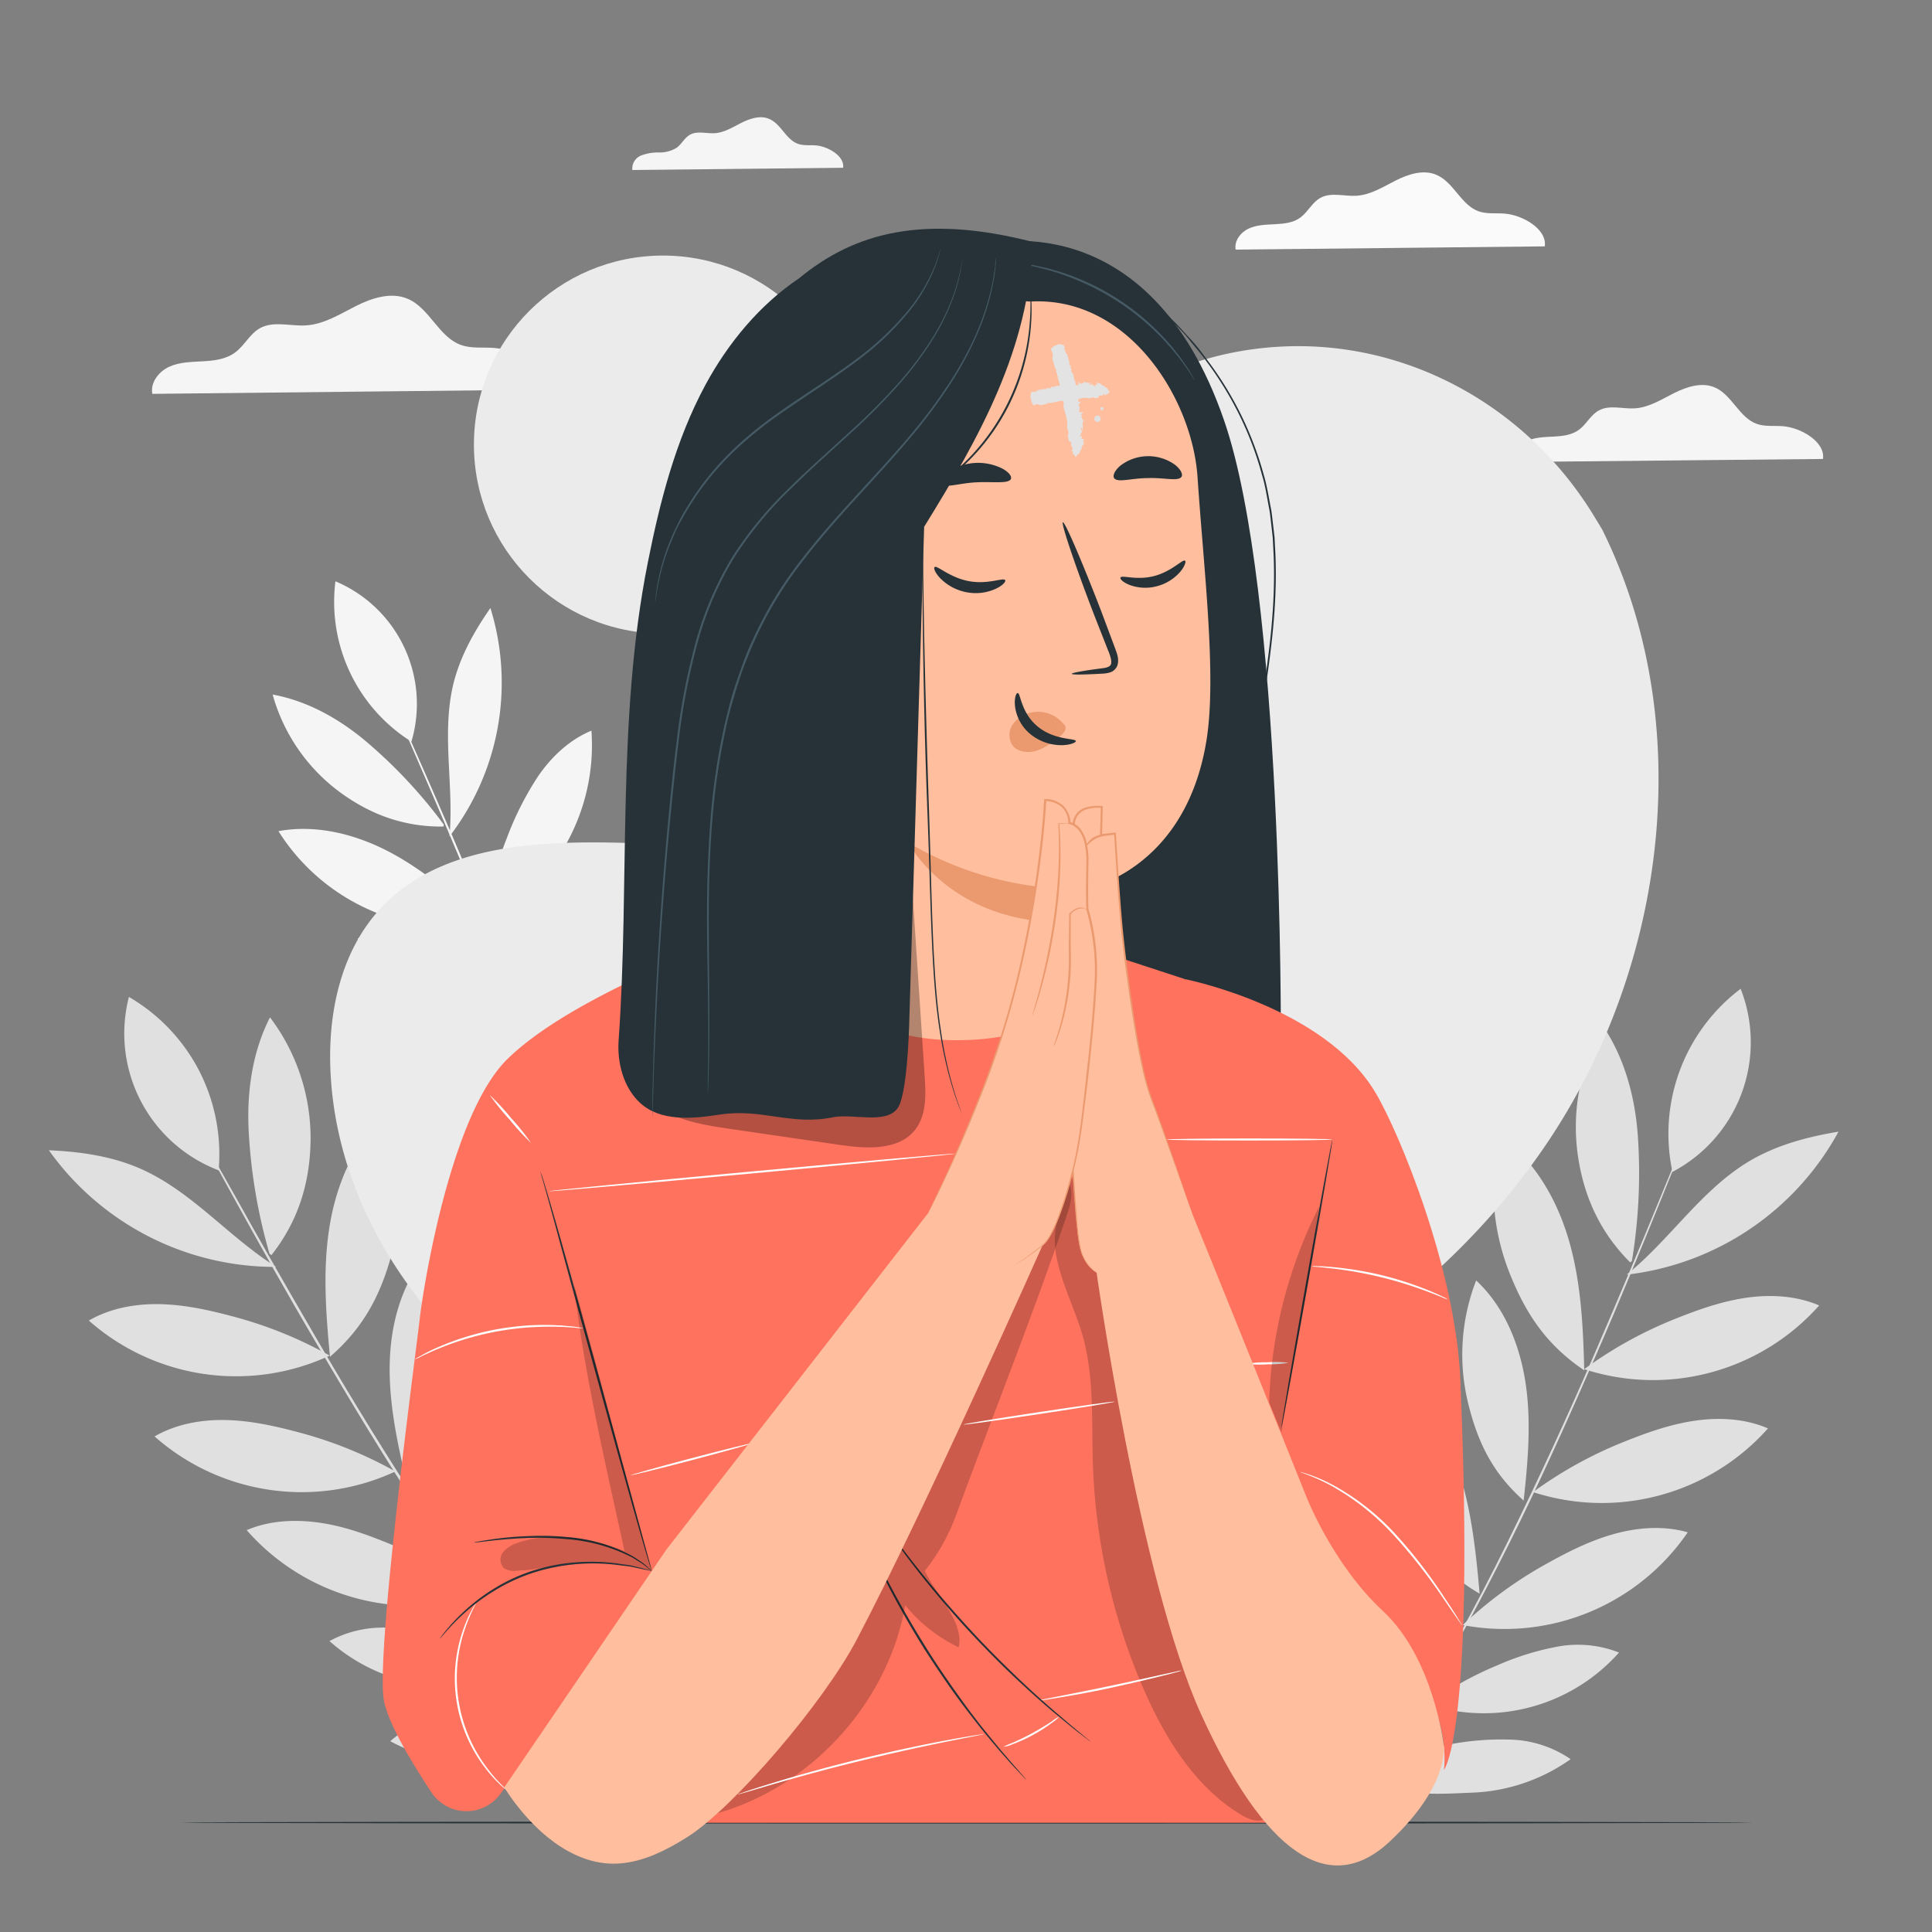 <svg xmlns="http://www.w3.org/2000/svg" viewBox="0 0 500 500"><rect x="0" y="0" width="500" height="500" fill="#808080" stroke="none"/><g id="background-complete"><path d="M374.07,222.64a127.27,127.27,0,0,0-1.77-28.44c-1.6-9.3-5.09-18.45-11.2-25.64a46.91,46.91,0,0,0-2.67,30c2.43,9.92,7.27,18.09,15.27,24.45" style="fill:#f5f5f5"></path><path d="M365.84,249.44c-1.4-10.05-3-20.19-6.89-29.58s-10.19-18.09-19.08-23a53.47,53.47,0,0,0,5.64,31.28c5,9.53,10.79,16.34,20.33,21.3" style="fill:#f5f5f5"></path><path d="M355.16,281.47c-.05-9.17-.3-18.43-2.63-27.3s-6.95-17.4-14.32-22.85a48.19,48.19,0,0,0,1.3,28.66c3.33,9.12,7.7,15.91,15.65,21.49" style="fill:#f5f5f5"></path><path d="M347.33,304.32c-2-10.1-4.32-20.28-8.82-29.56s-11.45-17.7-20.76-22.12A54.25,54.25,0,0,0,325.4,284c5.66,9.35,12,15.9,21.93,20.33" style="fill:#f5f5f5"></path><path d="M334.67,331.85c-1.1-9.39-2.4-18.86-5.81-27.68s-9.11-17.05-17.29-21.79a49.74,49.74,0,0,0,4.61,29.23c4.46,9,9.71,15.43,18.49,20.24" style="fill:#f5f5f5"></path><path d="M324.23,355.41c-1.1-9.39-2.41-18.86-5.81-27.68s-7.95-16.33-16.13-21.08c-1.48,9.91-1,19.54,3.45,28.52s9.7,15.43,18.49,20.24" style="fill:#f5f5f5"></path><path d="M365.85,249.16a97.42,97.42,0,0,1,18.65-13.48,79.59,79.59,0,0,1,16.59-7.31c5.84-1.64,12.14-2.08,17.94-.33a52.23,52.23,0,0,1-53.18,21.12" style="fill:#f5f5f5"></path><path d="M338.17,331.63a79.1,79.1,0,0,1,15.17-11,64.93,64.93,0,0,1,13.5-6,26.34,26.34,0,0,1,14.59-.27,42.48,42.48,0,0,1-43.26,17.19" style="fill:#f5f5f5"></path><path d="M326.53,350.67c5.19-3,11.94-8.59,17.71-10.22a64.72,64.72,0,0,1,14.48-2.8,26.31,26.31,0,0,1,14.29,3,42.87,42.87,0,0,1-21.94,10.42c-8.12,1.25-17.06,3-24.54-.39" style="fill:#f5f5f5"></path><path d="M357.13,279.24a97.42,97.42,0,0,1,18.65-13.48,79.1,79.1,0,0,1,16.59-7.32c5.84-1.63,12.13-2.07,17.93-.33a52.26,52.26,0,0,1-53.17,21.13" style="fill:#f5f5f5"></path><path d="M344.23,312.17A98.14,98.14,0,0,1,361,296.45a79.85,79.85,0,0,1,15.55-9.35c5.58-2.35,11.77-3.58,17.74-2.58a52.24,52.24,0,0,1-50.09,27.65" style="fill:#f5f5f5"></path><path d="M373.24,226a65.25,65.25,0,0,0,45.66-39c-7.43,2.1-14.77,5-20.79,9.85-10.08,8.07-15.82,20-24.87,29.18" style="fill:#f5f5f5"></path><path d="M381.18,200.73a34.41,34.41,0,0,0,11.06-44.56,42.71,42.71,0,0,0-10.95,44.93" style="fill:#f5f5f5"></path><path d="M325.34,355.64l2.36-4.47c.8-1.51,1.51-3.1,2.29-4.68l4.7-9.81c6.15-13.55,12.37-28.7,18.24-44.84s10.81-31.76,15.17-46,8-27.13,11-38,5.43-19.6,7.11-25.68l1.9-7c.21-.78.37-1.39.48-1.82s.15-.63.15-.63-.08.21-.2.62-.3,1-.53,1.8c-.47,1.62-1.14,4-2,7-1.73,6.07-4.21,14.83-7.28,25.64S372,231.47,367.62,245.7s-9.39,29.8-15.2,45.95-12.07,31.27-18.19,44.82l-4.68,9.81c-.77,1.58-1.47,3.17-2.27,4.68s-1.57,3-2.34,4.47" style="fill:#f5f5f5"></path><path d="M422.34,326.35a140.41,140.41,0,0,0,1.6-31.33c-.6-10.37-3.26-20.81-9.06-29.44a51.75,51.75,0,0,0-6.66,32.47c1.43,11.16,5.71,20.7,13.66,28.65" style="fill:#e0e0e0"></path><path d="M410,354.65c-.28-11.18-.8-22.47-3.85-33.22s-8.9-21.06-18-27.53a58.83,58.83,0,0,0,2.27,34.91c4.28,11.05,9.76,19.22,19.59,25.84" style="fill:#e0e0e0"></path><path d="M394.32,388.35c1.09-10,2-20.2.53-30.19s-5.44-19.9-12.82-26.78a53,53,0,0,0-2.14,31.51c2.5,10.39,6.43,18.36,14.43,25.46" style="fill:#e0e0e0"></path><path d="M382.92,412.37c-1-11.31-2.21-22.72-6-33.43s-10.32-20.79-20-26.79a59.74,59.74,0,0,0,4.47,35.25c5,10.93,11.09,18.87,21.46,25" style="fill:#e0e0e0"></path><path d="M365.64,440.91c0-10.41-.28-20.93-2.91-31s-7.85-19.78-16.2-26a54.72,54.72,0,0,0,1.41,32.55c3.76,10.37,8.69,18.09,17.7,24.45" style="fill:#e0e0e0"></path><path d="M351.29,465.38c0-10.41-.29-20.94-2.91-31s-6.67-18.85-15-25.07c-2.85,10.66-3.54,21.26.22,31.63s8.69,18.09,17.71,24.45" style="fill:#e0e0e0"></path><path d="M410,354.34a107.08,107.08,0,0,1,22.08-12.43c6.17-2.52,12.48-4.87,19.06-5.93s13.53-.76,19.66,1.87A57.51,57.51,0,0,1,410,354.34" style="fill:#e0e0e0"></path><path d="M369.49,441.09a87.21,87.21,0,0,1,18-10.1A70.78,70.78,0,0,1,403,426.16a29,29,0,0,1,16,1.52,46.8,46.8,0,0,1-49.47,13.41" style="fill:#e0e0e0"></path><path d="M354.4,460.47c6-2.63,14.13-7.9,20.63-9a71.72,71.72,0,0,1,16.2-1.25,29,29,0,0,1,15.25,5.05,47.07,47.07,0,0,1-25.3,8.66c-9,.37-19,1.16-26.78-3.48" style="fill:#e0e0e0"></path><path d="M396.75,386.15a107.3,107.3,0,0,1,22.08-12.42c6.18-2.53,12.48-4.88,19.07-5.94s13.52-.76,19.65,1.88a57.53,57.53,0,0,1-60.8,16.48" style="fill:#e0e0e0"></path><path d="M378.55,420.57a107.38,107.38,0,0,1,20.34-15.11c5.8-3.28,11.76-6.41,18.16-8.28s13.32-2.46,19.74-.62a57.5,57.5,0,0,1-58.24,24" style="fill:#e0e0e0"></path><path d="M421,329.88a71.88,71.88,0,0,0,54.8-37c-8.39,1.37-16.78,3.66-24,8.19-12,7.57-19.79,19.88-30.83,28.82" style="fill:#e0e0e0"></path><path d="M432.85,303.27a37.88,37.88,0,0,0,17.63-47.37,47,47,0,0,0-17.56,47.79" style="fill:#e0e0e0"></path><path d="M352.48,465.76l3.13-4.59c1.07-1.55,2-3.2,3.08-4.84l6.37-10.14c8.41-14.06,17.1-29.86,25.54-46.78S406.37,366,412.92,351s12.14-28.68,16.79-40.16l11-27.21c1.27-3.2,2.26-5.7,2.95-7.41.32-.84.57-1.48.75-1.94s.24-.66.24-.66-.11.21-.3.64l-.81,1.91c-.7,1.71-1.73,4.19-3,7.37l-11.16,27.14c-4.7,11.46-10.4,25.06-16.9,40.1s-14,31.42-22.35,48.36-17.1,32.7-25.47,46.76l-6.34,10.15c-1.05,1.63-2,3.28-3.07,4.84l-3.12,4.59" style="fill:#e0e0e0"></path><path d="M69.76,324.52a140.34,140.34,0,0,1-5.35-30.92c-.65-10.37.74-21.05,5.46-30.31a51.79,51.79,0,0,1,10.51,31.44C80.3,306,77.2,316,70.26,324.81" style="fill:#e0e0e0"></path><path d="M85.4,351.13c-1.06-11.13-1.9-22.4-.16-33.44s6.31-22,14.58-29.49a58.78,58.78,0,0,1,1.93,34.93c-2.92,11.48-7.39,20.25-16.35,28" style="fill:#e0e0e0"></path><path d="M105,382.7c-2.28-9.83-4.38-19.81-4.14-29.9s3-20.41,9.51-28.13a53.06,53.06,0,0,1,5.91,31c-1.25,10.62-4.19,19-11.28,27" style="fill:#e0e0e0"></path><path d="M119.21,405.19c-.38-11.35-.53-22.83,1.92-33.91s7.75-21.88,16.6-29a59.68,59.68,0,0,1-.21,35.52c-3.68,11.46-8.74,20.07-18.31,27.37" style="fill:#e0e0e0"></path><path d="M139.79,431.44c-1.22-10.33-2.23-20.81-.83-31.12s5.42-20.59,13-27.75a54.67,54.67,0,0,1,2.51,32.48c-2.48,10.74-6.46,19-14.64,26.39" style="fill:#e0e0e0"></path><path d="M157,454c-1.22-10.33-2.23-20.81-.83-31.12s4.35-19.52,11.9-26.69c4.1,10.23,6.06,20.67,3.57,31.42s-6.46,19-14.64,26.39" style="fill:#e0e0e0"></path><path d="M85.32,350.83a107.28,107.28,0,0,0-23.4-9.69c-6.44-1.77-13-3.34-19.64-3.6s-13.52.87-19.29,4.22a57.54,57.54,0,0,0,62.33,9.07" style="fill:#e0e0e0"></path><path d="M136,432.09a87.59,87.59,0,0,0-19.05-7.88,71.41,71.41,0,0,0-16-2.93,29.05,29.05,0,0,0-15.69,3.43A46.75,46.75,0,0,0,136,432.09" style="fill:#e0e0e0"></path><path d="M153.3,449.52c-6.32-1.89-15-6.15-21.56-6.44a71.57,71.57,0,0,0-16.23.7A29,29,0,0,0,101,450.62a47.14,47.14,0,0,0,26.16,5.57c9-.72,19-1.13,26.17-6.67" style="fill:#e0e0e0"></path><path d="M102.33,380.81a107.62,107.62,0,0,0-23.41-9.68c-6.43-1.77-13-3.34-19.63-3.6s-13.52.87-19.29,4.22a57.51,57.51,0,0,0,62.33,9.06" style="fill:#e0e0e0"></path><path d="M124.54,412.8a107.26,107.26,0,0,0-22-12.55c-6.15-2.57-12.44-5-19-6.05S70,393.36,63.84,396a57.49,57.49,0,0,0,60.7,16.85" style="fill:#e0e0e0"></path><path d="M71.49,327.87a71.86,71.86,0,0,1-58.84-30.18c8.49.36,17.09,1.63,24.78,5.26,12.84,6.07,22,17.36,34.06,24.92" style="fill:#e0e0e0"></path><path d="M56.56,302.87A37.9,37.9,0,0,1,33.36,258a47.25,47.25,0,0,1,18.26,19.26,47.33,47.33,0,0,1,4.92,26.07" style="fill:#e0e0e0"></path><path d="M155.84,454.54l-3.66-4.18c-1.25-1.41-2.4-2.94-3.64-4.43L141,436.62c-10-12.95-20.56-27.59-31-43.38s-19.67-31.26-28-45.38-15.49-27-21.49-37.86L46.42,284.31l-3.82-7-1-1.83c-.22-.41-.32-.63-.32-.63s.14.2.37.6l1,1.8c.9,1.61,2.22,3.95,3.91,6.95L61,309.8c6,10.81,13.34,23.63,21.59,37.78s17.65,29.51,28,45.33,20.89,30.41,30.9,43.37l7.51,9.31c1.23,1.5,2.38,3,3.63,4.43s2.44,2.82,3.64,4.19" style="fill:#e0e0e0"></path><path d="M114.85,213.39A127.51,127.51,0,0,0,95.46,192.5c-7.13-6.18-15.62-11.06-24.9-12.75a47,47,0,0,0,16.92,24.9c8.17,6.14,17.09,9.4,27.31,9.26" style="fill:#f5f5f5"></path><path d="M125.46,239.34c-7.45-6.89-15.14-13.71-24.07-18.53s-19.34-7.55-29.33-5.71a53.36,53.36,0,0,0,24.17,20.63c9.91,4.21,18.7,5.82,29.23,3.61" style="fill:#f5f5f5"></path><path d="M137.47,270.89c-5.84-7.06-11.9-14.07-19.32-19.46s-16.4-9.06-25.56-8.61a48.18,48.18,0,0,0,19.17,21.35c8.35,4.95,16,7.44,25.71,6.72" style="fill:#f5f5f5"></path><path d="M145.89,293.54c-8-6.53-16.19-13-25.54-17.29s-20.08-6.45-30.09-4a54.27,54.27,0,0,0,25.79,19.41c10.29,3.65,19.31,4.74,29.84,1.85" style="fill:#f5f5f5"></path><path d="M153.54,322.86c-6.8-6.57-13.81-13.07-22-17.75s-17.86-7.41-27.19-5.91a49.67,49.67,0,0,0,22.08,19.7c9.13,4.12,17.29,5.8,27.14,4" style="fill:#f5f5f5"></path><path d="M160.37,347.7c-6.79-6.57-13.81-13.07-22-17.74s-16.5-7.6-25.83-6.1c5.13,8.61,11.6,15.77,20.73,19.89s17.29,5.79,27.13,3.95" style="fill:#f5f5f5"></path><path d="M125.28,239.12a97.81,97.81,0,0,1,5.9-22.25,79.32,79.32,0,0,1,8.21-16.17c3.48-5,8.07-9.28,13.67-11.61a52.23,52.23,0,0,1-27.78,50" style="fill:#f5f5f5"></path><path d="M156.1,320.47a79.39,79.39,0,0,1,4.79-18.1,64.88,64.88,0,0,1,6.68-13.16,26.36,26.36,0,0,1,11.12-9.44,42.51,42.51,0,0,1-22.59,40.7" style="fill:#f5f5f5"></path><path d="M159.15,342.57c2.11-5.6,3.81-14.2,7.23-19.12a64.26,64.26,0,0,1,9.44-11.34,26.36,26.36,0,0,1,12.94-6.74,42.78,42.78,0,0,1-10.38,22c-5.48,6.11-11.29,13.12-19.23,15.23" style="fill:#f5f5f5"></path><path d="M137.58,267.92a97.73,97.73,0,0,1,5.9-22.24,79.4,79.4,0,0,1,8.21-16.18c3.48-4.95,8.07-9.28,13.67-11.61a52.23,52.23,0,0,1-27.78,50" style="fill:#f5f5f5"></path><path d="M148.47,301.57a97.54,97.54,0,0,1,3-22.81,79.48,79.48,0,0,1,6.11-17.07c2.83-5.36,6.84-10.23,12.1-13.24a52.25,52.25,0,0,1-21.25,53.12" style="fill:#f5f5f5"></path><path d="M116.32,216.48a65.31,65.31,0,0,0,10.6-59.12c-4.42,6.33-8.24,13.24-9.85,20.79-2.68,12.63.42,25.48-.75,38.33" style="fill:#f5f5f5"></path><path d="M106.48,191.93a34.44,34.44,0,0,0-19.67-41.49,42.72,42.72,0,0,0,20,41.71" style="fill:#f5f5f5"></path><path d="M161.38,347.17l-1-4.94c-.33-1.68-.79-3.36-1.19-5.08q-1.26-5.13-2.57-10.57c-3.83-14.38-8.61-30-14.29-46.25s-11.76-31.42-17.39-45.2-11-26.06-15.51-36.37L98.65,174.38c-1.27-2.86-2.27-5.08-3-6.61l-.79-1.72c-.17-.38-.28-.58-.28-.58s.07.21.23.6.42,1,.74,1.74l2.86,6.66,10.6,24.45c4.49,10.32,9.74,22.65,15.41,36.4s11.6,29,17.33,45.19,10.47,31.84,14.32,46.2q1.33,5.42,2.59,10.55c.4,1.72.87,3.39,1.2,5.07s.69,3.32,1,4.93" style="fill:#f5f5f5"></path><path d="M399.79,63.76c.62-4.45-5.66-8.1-10.37-8.48-2.25-.18-4.58.16-6.71-.58-4.62-1.61-6.46-7.57-11-9.47-3.37-1.42-7.24-.16-10.51,1.49s-6.48,3.71-10.13,3.94c-3.17.2-6.61-1-9.39.57-2.06,1.16-3.15,3.54-5.05,5s-4.3,1.66-6.61,1.79-4.71.15-6.81,1.11-3.85,3.19-3.42,5.47Z" style="fill:#fafafa"></path><path d="M471.79,118.78c.61-4.44-5.66-8.1-10.37-8.48-2.25-.18-4.59.16-6.72-.58-4.61-1.61-6.45-7.57-10.95-9.47-3.37-1.42-7.24-.15-10.51,1.49s-6.48,3.71-10.13,3.94c-3.17.2-6.61-1-9.39.58-2.07,1.15-3.15,3.53-5.05,4.94s-4.3,1.67-6.61,1.79-4.71.15-6.82,1.11-3.84,3.2-3.41,5.47Z" style="fill:#f5f5f5"></path><path d="M218.2,43.42c.42-3-3.86-5.53-7.08-5.79-1.53-.12-3.12.11-4.58-.4-3.14-1.09-4.4-5.16-7.47-6.45-2.3-1-4.94-.11-7.17,1s-4.43,2.53-6.91,2.69c-2.17.14-4.52-.66-6.41.39-1.41.79-2.15,2.41-3.45,3.37a8.25,8.25,0,0,1-4.51,1.23,12.5,12.5,0,0,0-4.64.76A3.65,3.65,0,0,0,163.65,44Z" style="fill:#f5f5f5"></path><path d="M141.14,100.84c.78-5.66-7.2-10.31-13.2-10.79-2.86-.23-5.83.2-8.54-.74-5.86-2-8.21-9.63-13.94-12-4.28-1.8-9.21-.19-13.36,1.9s-8.25,4.71-12.89,5c-4,.26-8.41-1.24-11.94.73-2.63,1.47-4,4.5-6.43,6.29s-5.47,2.12-8.41,2.28-6,.19-8.67,1.42-4.89,4.06-4.34,7Z" style="fill:#f5f5f5"></path></g><g id="background-simple"><path d="M414.65,137.05l-2.06-3.4c-17.41-28.69-48.89-46-82.08-43.89a87.93,87.93,0,0,0-12.7,1.74C287.64,98,261.38,120.78,250.5,150c-6.4,17.19-8.19,37-20.34,50.62-15.8,17.76-42.64,18.31-66.23,17.58s-50.45-.11-66.18,17.71c-9.85,11.17-13,27-12.19,42,2.1,39.58,29.68,75,64.76,92.56s76.37,19.17,114.75,11.43C318.85,371.05,370,341.28,400.73,295.3S439.25,186.68,414.65,137.05Z" style="fill:#ebebeb"></path><circle cx="171.57" cy="115.06" r="48.92" style="fill:#ebebeb"></circle></g><g id="Table"><path d="M453.63,471.68c0,.15-91.08.26-203.41.26s-203.44-.11-203.44-.26,91.07-.26,203.44-.26S453.63,471.54,453.63,471.68Z" style="fill:#263238"></path></g><g id="Character"><path d="M254.37,63.36s42.7-11.9,62.45,45.52c15.34,44.59,14.65,160,14.65,160s-61.49-1-63.42-.51S254.37,63.36,254.37,63.36Z" style="fill:#263238"></path><path d="M320.49,233.5a4.57,4.57,0,0,1,0-.48c0-.34,0-.81,0-1.41,0-1.23,0-3.06.12-5.4.26-4.69.77-11.46,2-19.77s2.94-18.15,4.57-29.11,3.1-23.11,2.32-35.88l-.12-2.38-.27-2.36c-.19-1.56-.33-3.12-.57-4.66-.61-3-1-6.08-1.9-9a85.62,85.62,0,0,0-6.16-16.18,88.3,88.3,0,0,0-8.25-13.35c-1.42-2-3-3.79-4.42-5.57s-3-3.36-4.49-4.8A97.69,97.69,0,0,0,288,70.59c-1.93-1.33-3.51-2.24-4.56-2.88l-1.2-.74a4.42,4.42,0,0,1-.4-.26,3.92,3.92,0,0,1,.43.22l1.22.69c1.07.61,2.67,1.49,4.62,2.8a95.28,95.28,0,0,1,15.43,12.5c1.53,1.44,2.95,3.13,4.52,4.8s3,3.56,4.47,5.58A87.41,87.41,0,0,1,327.09,123c.86,2.9,1.3,6,1.91,9,.24,1.55.38,3.12.58,4.69q.14,1.17.27,2.37l.12,2.39c.78,12.83-.74,25-2.36,36s-3.49,20.79-4.68,29.09-1.81,15-2.13,19.73c-.12,2.34-.15,4.16-.21,5.39,0,.6,0,1.07-.07,1.41S320.49,233.5,320.49,233.5Z" style="fill:#263238"></path><path d="M309.2,98.36a3.35,3.35,0,0,1-.35-.45l-.9-1.36c-.39-.6-.86-1.32-1.47-2.12s-1.24-1.75-2.07-2.71l-1.26-1.54c-.43-.53-.94-1-1.43-1.6-1-1.12-2.13-2.21-3.32-3.38a65.14,65.14,0,0,0-18-12c-1.54-.65-3-1.3-4.4-1.77-.7-.25-1.37-.52-2-.72l-1.9-.58c-1.2-.39-2.33-.62-3.3-.87s-1.82-.43-2.52-.55l-1.6-.33a2.28,2.28,0,0,1-.55-.15,3,3,0,0,1,.57,0l1.62.23a25.1,25.1,0,0,1,2.54.46c1,.23,2.12.43,3.34.81l1.92.55c.66.19,1.34.45,2.05.69,1.42.46,2.89,1.1,4.44,1.75a62.16,62.16,0,0,1,18.11,12.12c1.19,1.19,2.34,2.3,3.31,3.44.49.57,1,1.09,1.42,1.63l1.24,1.57c.81,1,1.43,2,2,2.78a25.52,25.52,0,0,1,1.41,2.17l.82,1.41A2,2,0,0,1,309.2,98.36Z" style="fill:#455a64"></path><path d="M213.39,97l42-19.61,11.31.65c25.29-1.39,41.84,25,43.22,45.42,1.58,23.59,5,51.43,2.33,68.05-5.46,34.11-31.43,38.57-31.43,38.57s4.36,26.88,5.24,38.18c1.57,20.33-17.68,20.19-38.05,20.87h0a35.78,35.78,0,0,1-36.92-33.72l-8.4-146.2A12,12,0,0,1,213.39,97Z" style="fill:#ffbe9d"></path><path d="M290,149.45c.37-.69,4.21.83,8.76-.39s7.28-4.38,7.92-3.95c.31.18,0,1.32-1.14,2.76a12,12,0,0,1-6.16,3.85,11.59,11.59,0,0,1-7.15-.38C290.5,150.63,289.76,149.76,290,149.45Z" style="fill:#263238"></path><path d="M277.37,174.39c0-.27,2.9-.79,7.64-1.41,1.2-.13,2.34-.37,2.54-1.19s-.23-2.17-.82-3.57q-1.71-4.35-3.59-9.14c-5-13-8.59-23.72-8.07-23.92s5,10.2,10,23.22l3.44,9.19c.46,1.37,1.25,2.92.64,4.72a3,3,0,0,1-2,1.77,8.68,8.68,0,0,1-2,.29C280.35,174.62,277.39,174.65,277.37,174.39Z" style="fill:#263238"></path><path d="M280.82,230.09a86.74,86.74,0,0,1-45.74-12s12.26,23.61,46.39,20.29Z" style="fill:#eb996e"></path><path d="M275.27,187.41a8.46,8.46,0,0,0-7.61-3.13,7.73,7.73,0,0,0-5.34,2.89,4.9,4.9,0,0,0-.36,5.61c1.28,1.79,3.94,2.19,6.18,1.54a17.67,17.67,0,0,0,6-3.61,5.4,5.4,0,0,0,1.34-1.4,1.57,1.57,0,0,0,0-1.75" style="fill:#eb996e"></path><path d="M263.38,179.36c.76-.05.79,5.06,5.18,8.67s9.83,3,9.87,3.75c.07.32-1.21,1-3.51,1.07a12.77,12.77,0,0,1-8.24-2.84,11.1,11.1,0,0,1-4-7.28C262.46,180.6,263,179.33,263.38,179.36Z" style="fill:#263238"></path><path d="M305.79,123.37c-.84,1.31-4.46.19-8.72.36-4.28,0-7.84,1.28-8.74,0-.4-.63.1-1.92,1.61-3.21a11.85,11.85,0,0,1,14.07-.29C305.59,121.45,306.16,122.73,305.79,123.37Z" style="fill:#263238"></path><path d="M260.13,150.13c-.46-.72-4.46,1.21-9.44.26s-8.15-4.15-8.81-3.64c-.32.22.06,1.42,1.43,2.88a13,13,0,0,0,6.92,3.66,12.45,12.45,0,0,0,7.65-1C259.64,151.44,260.36,150.45,260.13,150.13Z" style="fill:#263238"></path><path d="M243.58,125.29c1,1.09,4.61-.23,9-.46s8.19.42,9-.79c.36-.59-.28-1.69-2-2.68a14,14,0,0,0-14.53,1C243.61,123.59,243.14,124.76,243.58,125.29Z" style="fill:#263238"></path><path d="M277.69,97s0,0,0,0Z" style="fill:#e3e3e3"></path><path d="M280.06,106.51h0Z" style="fill:#e3e3e3"></path><path d="M280,108.12v0S280.08,108.13,280,108.12Z" style="fill:#e3e3e3"></path><path d="M278.88,103s0,0,0,0Z" style="fill:#e3e3e3"></path><path d="M276.78,94.21h0l0,0Z" style="fill:#e3e3e3"></path><path d="M276.88,94.22s-.08,0-.09,0-.06.09,0,.12S276.82,94.25,276.88,94.22Z" style="fill:#e3e3e3"></path><path d="M275.33,89.16h0Z" style="fill:#e3e3e3"></path><path d="M275.05,104l0,0S275,104,275.05,104Z" style="fill:#e3e3e3"></path><path d="M275.46,90l.12,0Z" style="fill:#e3e3e3"></path><path d="M280.19,106.52h0Z" style="fill:#e3e3e3"></path><path d="M280.21,109.58l-.09,0h0Z" style="fill:#e3e3e3"></path><path d="M279.43,117.14h0Z" style="fill:#e3e3e3"></path><path d="M280,111.64h0s0-.13,0-.24l-.16,0Z" style="fill:#e3e3e3"></path><path d="M276.79,114.39l.28-.25c.25.64,0,1,.33,1.53l-.07,0c-.06.1.65,0-.06,1.09h0s.08,0,0,.1l.17-.19c.09.08.25.14.29.27a.3.3,0,0,1-.14.06l.1.3-.18.13c.12.08.54,0,.34.26.28-.14.2.1.34,0l-.13.09c.06.15.19.42.35.47a6.22,6.22,0,0,1,.81-.9c0,.23.05,0,.14,0h-.08c.06-.14.24-.17.28-.24h0a.08.08,0,0,1-.08,0s-.07,0-.06,0h0c0-.05,0-.15,0-.19l.16,0c-.31-.05.35-.71.34-.84.17-.16-.1-.28,0-.46s.21-.16.32-.31-.17.06-.2,0l.19-.23c0,.11.12,0,.18,0s.24-.48-.08-.48c.11-.25.23-.27.23-.37s-.09.12-.15.13c.12-.12,0,0-.07,0-.15-.11.45-.8.1-.78h.07c-.26,0-.5.11-.65,0l.1-.08-.13-.08a.19.19,0,0,1,.18-.06c-.15-.14,0-.38,0-.58l-.66.32c.14-.18.41-.53.18-.52l.22-.14c.38-.39-.23-.19-.12-.34l.22-.2,0,.16a2.07,2.07,0,0,1,.31-.42h0l0,0v0a.23.23,0,0,1-.25-.18c0-.17-.2-.26,0-.56l-.27,0,.12-.22.2,0c0,.19.16.54.22.78l.09,0c0-.14-.14-.29-.14-.39s.22-.21.38-.14l-.22-.06a1.44,1.44,0,0,1,0-1l-.09.06c-.08-.08-.16-.17,0-.23a1.18,1.18,0,0,1,.27-.88h-.25c0-.07.35-.23,0-.2l-.13-.12c0-.09-.15-.11,0-.24h0l0,0h0c.07-.21-.22,0-.12-.21s-.32,0-.29-.14l.33-.17c.16-.24-.2-.21-.25-.5a.7.7,0,0,1,.66-.24c-.34-.06-.22,0-.4-.15a.45.45,0,0,1,.28,0c.12-.17-.14-.07-.15-.18a4.23,4.23,0,0,1-.67,0l-.07.06c-.15-.1-.24-.21-.14-.37l.12,0-.09-.14.16,0-.09-.2,0,0s-.12-.19-.05-.3l.09,0c.22-.31-.18-.45-.27-.75h.19c.16-.13-.28,0-.22-.11l.22,0c-.31,0,0-.15.13-.25l-.28.09,0-.15c.06-.17.34-.17.5-.17l-.25-.06.25-.08c-.31,0,0-.08-.15-.19.09,0,.15,0,.18-.06l-.4-.15.19.1-.38.06c-.3-.08,0-.2-.12-.28l.13,0c-.12-.14,0-.18.09-.29s-.15.1-.21,0,.12-.06.15-.11c-.25,0-.4,0-.3-.18h.09c-.05,0-.11,0-.06-.08l.28,0-.28,0c.06-.08-.16-.13,0-.16l.06,0,0-.48.22-.05c-.31,0,.06-.27-.31-.18.19-.13-.21-.31.22-.34,0-.31-.47-.39-.34-.8.33-.2.14-.54.13-.78-.25-.43-.45-.7-.66-1.14.44-.39-.33-.66-.11-1l-.22,0c.27-.27-.18-.49.06-.84l-.15-.09s0,0-.16.07c.07-.1-.08-.24.18-.28h0c.25,0-.18-.21,0-.35l-.26.11,0-.17.06,0c-.75-.52,0-1-.65-1.51.31,0-.19-.09.13-.17.37-.25-.15-.27-.29-.38h-.06v-.23c.43,0-.38-.09,0,0,.16-.66-.33-1.35-.35-2.06l-.09,0c0-.17-.2-.35-.07-.52s-.33-.22-.36-.27c-.22-.1.11-.32.11-.25-.09-.14-.5-.19-.39-.44.33-.16-.48-.5-.09-.6h0c.21-.34-.32-.48-.14-.83h.05l-1.32-.3-1.25.5-.92.77.57,1.32-.14,1.2.77,2.64.33.13c-.39.64.36,1.18.12,1.83l.26,0c.05.16-.11.18-.15.23a16.69,16.69,0,0,1,1,4.36c-.14.16,0,.54-.12.68a2,2,0,0,1,.55,1.28h0l.09.2a.09.09,0,0,1-.07,0c.27.19.12.6.09.91h0c.28,1.67,1.05,3.13,1,4.85-.28.84.46,1.64.26,2.58C276.15,112.5,276.64,114.26,276.79,114.39Z" style="fill:#e3e3e3"></path><path d="M277.56,117h0C277.45,117,277.49,117,277.56,117Z" style="fill:#e3e3e3"></path><polygon points="279.89 112.77 279.89 112.78 280.03 112.72 279.89 112.77" style="fill:#e3e3e3"></polygon><path d="M280.38,115.15c0-.11,0-.11-.05-.09A.09.09,0,0,0,280.38,115.15Z" style="fill:#e3e3e3"></path><path d="M277.9,117.82c0,.06.06,0,.13,0l0-.09S277.92,117.78,277.9,117.82Z" style="fill:#e3e3e3"></path><path d="M279.33,117.36h.09A.06.06,0,0,0,279.33,117.36Z" style="fill:#e3e3e3"></path><path d="M272.28,100.09s0,0,0,0Z" style="fill:#e3e3e3"></path><path d="M279,98.83h0v0Z" style="fill:#e3e3e3"></path><path d="M280.07,99h0S280.07,99,280.07,99Z" style="fill:#e3e3e3"></path><path d="M276.52,99.64s0,0,0,0S276.51,99.64,276.52,99.64Z" style="fill:#e3e3e3"></path><path d="M270.33,100.62h0l0,0Z" style="fill:#e3e3e3"></path><path d="M270.34,100.53a.07.07,0,0,1,0,.09c0,.07.06.07.08,0S270.36,100.59,270.34,100.53Z" style="fill:#e3e3e3"></path><path d="M266.77,101.32v0S266.77,101.3,266.77,101.32Z" style="fill:#e3e3e3"></path><path d="M277.14,103.53l0,0A0,0,0,0,0,277.14,103.53Z" style="fill:#e3e3e3"></path><path d="M267.35,101.32v-.13A.45.45,0,0,0,267.35,101.32Z" style="fill:#e3e3e3"></path><path d="M279,98.7v0Z" style="fill:#e3e3e3"></path><path d="M281.08,99a.3.3,0,0,0,0,.1h0Z" style="fill:#e3e3e3"></path><path d="M286.37,100.31a.09.09,0,0,0,0,0v.09S286.37,100.33,286.37,100.31Z" style="fill:#e3e3e3"></path><path d="M282.52,99.33v0s-.09,0-.17,0v.15Z" style="fill:#e3e3e3"></path><path d="M284.49,102.74l-.19-.29c.45-.2.71.08,1.08-.22v.07c.07.06,0-.64.76.13v0s0-.07.07,0l-.14-.17c.06-.09.1-.25.18-.28a.33.33,0,0,1,.05.15l.21-.08.09.19c.06-.12,0-.54.18-.33-.11-.28.06-.19,0-.33l.07.13c.1,0,.29-.15.32-.31a6.29,6.29,0,0,1-.65-.87c.16.06,0,0,0-.14v.08c-.1-.06-.12-.25-.18-.29a.07.07,0,0,1,0,.05v0a.11.11,0,0,1,0,.08s0,.07,0,.06v0s-.11,0-.14,0l0-.15c0,.3-.5-.4-.59-.39-.12-.19-.2.07-.32,0s-.12-.22-.23-.34.05.18,0,.19l-.16-.19c.08,0,0-.12,0-.18s-.34-.27-.33,0c-.18-.12-.2-.25-.26-.26s.08.1.09.17c-.08-.13,0,0,0,.06s-.57-.5-.54-.16v-.06a2.54,2.54,0,0,1,0,.65l-.06-.11-.05.12a.25.25,0,0,1,0-.18c-.09.13-.26,0-.4,0l.23.67c-.13-.15-.38-.44-.37-.22l-.1-.22c-.28-.42-.13.21-.23.09l-.15-.24h.11a1.62,1.62,0,0,1-.29-.34h0a.06.06,0,0,1,0,0h0c0,.13,0,.22-.12.22s-.18.18-.4-.06v.26l-.15-.14,0-.2c.13,0,.37-.12.54-.15v-.1c-.1,0-.2.12-.27.11a.49.49,0,0,1-.11-.38l0,.2a.75.75,0,0,1-.72-.11l.05.1c-.06.07-.12.14-.16,0a.79.79,0,0,1-.62-.35V99c-.05,0-.16-.36-.14,0l-.08.12c-.06,0-.08.13-.17,0h0v0c-.15-.09,0,.22-.14.1s0,.32-.1.27l-.13-.34c-.16-.18-.14.17-.34.2a.93.93,0,0,1-.17-.67c0,.33,0,.21-.11.38a.67.67,0,0,1,0-.28c-.12-.14-.05.13-.13.13a3.83,3.83,0,0,1,0,.67l0,.07c-.06.14-.14.21-.25.1l0-.12-.09.08,0-.16-.14.07,0,0s-.14.09-.21,0v-.09c-.22-.25-.32.13-.53.18v-.18c-.1-.17,0,.28-.09.2l0-.22c0,.3-.11,0-.17-.15l.06.28-.11,0c-.12-.09-.11-.36-.11-.52l-.05.24-.05-.25c0,.3-.06,0-.13.13,0-.1,0-.15,0-.19l-.11.38.07-.17,0,.37c-.06.3-.14,0-.19.09l0-.11c-.1.1-.13-.06-.2-.13s.07.17,0,.22,0-.13-.07-.17c0,.25,0,.4-.13.29a.34.34,0,0,1,0-.09s0,.1-.05,0l0-.28,0,.27c0-.07-.09.14-.1,0V99.6l-.33,0,0-.22c0,.31-.19-.1-.13.28-.09-.2-.22.18-.24-.25-.21,0-.27.42-.55.24-.14-.35-.38-.2-.55-.21-.3.19-.49.35-.8.51-.26-.48-.47.24-.72,0l0,.21c-.18-.3-.35.12-.58-.16a.52.52,0,0,1-.07.13.39.39,0,0,1,.05.17c-.07-.08-.17,0-.2-.21v0c0-.26-.15.14-.24-.07l.07.27-.12,0,0-.06c-.39.67-.71-.17-1.08.44,0-.3-.06.17-.11-.16s-.19.12-.27.24,0,0,0,.06l-.16,0c0-.42-.07.36,0,0-.45-.26-.94.13-1.44,0l0,.1c-.13,0-.26.15-.38,0s-.16.3-.19.32c-.08.19-.22-.16-.17-.15s-.16.46-.33.32c-.09-.35-.36.4-.41,0v0c-.23-.25-.35.25-.58,0v-.05l-.26,1.25.29,1.31.5,1,1-.36.84.32,1.88-.4.1-.31c.45.47.85-.19,1.3.13l0-.26c.12,0,.13.13.16.17a8.56,8.56,0,0,1,3.1-.48c.11.16.38,0,.47.19a1,1,0,0,1,.91-.4v0l.14-.07s0,.05,0,.07c.13-.25.42-.06.63,0v0c1.18-.11,2.21-.73,3.42-.53.6.35,1.15-.31,1.82-.05C283.16,103.24,284.39,102.88,284.49,102.74Z" style="fill:#e3e3e3"></path><path d="M286.3,102.16h0C286.31,102.27,286.31,102.22,286.3,102.16Z" style="fill:#e3e3e3"></path><polygon points="283.31 99.54 283.32 99.55 283.27 99.4 283.31 99.54" style="fill:#e3e3e3"></polygon><path d="M285,99.24c-.07,0-.07,0-.06,0A.05.05,0,0,0,285,99.24Z" style="fill:#e3e3e3"></path><path d="M286.88,101.87s0-.06,0-.13l-.07,0S286.86,101.85,286.88,101.87Z" style="fill:#e3e3e3"></path><path d="M286.53,100.42v-.08S286.52,100.39,286.53,100.42Z" style="fill:#e3e3e3"></path><path d="M284,107.55a.83.83,0,1,1-.27.06" style="fill:#e0e0e0"></path><path d="M285.23,105.34a.41.41,0,1,1-.14,0" style="fill:#e0e0e0"></path><path d="M201.62,238.45S150.73,255,131.28,274.12c-14.84,14.58-21.86,60-22.67,67.31S97,429,99.4,440.34c1.28,6,7.08,15.7,12.27,23.54a10.85,10.85,0,0,0,17.77.45l21.81-29.48,21-28.32,5-110.63Z" style="fill:#FF725E"></path><path d="M306.63,253.39s36.18,7.12,49.39,29.46c6.4,10.81,20.72,46,21.91,74.12,3.89,91.6-4.24,101.1-4.24,101.1s3.09-20.57-18-36-24.34-25.95-24.34-25.95l7.71-71.78Z" style="fill:#FF725E"></path><path d="M201.62,238.45c.4,1.22,9.3,30.35,45,30.75s39.8-22.43,39.8-22.43l20.22,6.62L343.53,309l-2.62,162.73H146.25l-5.49-134.75,4.57-73.41Z" style="fill:#FF725E"></path><path d="M265.57,460.56A6.68,6.68,0,0,1,265,460l-1.64-1.73c-.72-.75-1.58-1.68-2.55-2.79s-2.1-2.34-3.28-3.77c-2.41-2.81-5.16-6.26-8.12-10.17s-6-8.33-9.09-13.08-5.77-9.42-8.13-13.71-4.31-8.25-5.87-11.61c-.81-1.67-1.47-3.21-2.07-4.55s-1.09-2.51-1.48-3.47l-.89-2.21a4.44,4.44,0,0,1-.28-.79,4.74,4.74,0,0,1,.37.75c.25.53.57,1.26,1,2.17s.92,2.1,1.55,3.43,1.31,2.86,2.14,4.51c1.6,3.33,3.62,7.25,6,11.54s5.1,8.9,8.14,13.66,6.14,9.14,9,13.08,5.65,7.37,8,10.22c1.16,1.44,2.27,2.69,3.22,3.81s1.79,2.07,2.48,2.84l1.56,1.8A3.73,3.73,0,0,1,265.57,460.56Z" style="fill:#263238"></path><path d="M282.25,450.73a8.06,8.06,0,0,1-.69-.49l-1.93-1.47c-1.67-1.28-4-3.2-6.92-5.63s-6.23-5.41-9.86-8.81-7.49-7.3-11.42-11.5-7.49-8.36-10.66-12.21-5.88-7.42-8.09-10.46-4-5.55-5.12-7.31c-.56-.84-1-1.52-1.33-2a6.59,6.59,0,0,1-.44-.73,4.41,4.41,0,0,1,.53.67l1.41,2c1.2,1.72,3,4.19,5.24,7.2s5,6.54,8.17,10.38,6.77,7.95,10.67,12.16,7.78,8.06,11.37,11.5,6.92,6.43,9.77,8.88,5.18,4.42,6.81,5.75l1.87,1.55A3.78,3.78,0,0,1,282.25,450.73Z" style="fill:#263238"></path><g style="opacity:0.2"><path d="M184.49,469.59c25-6.61,45.3-28.65,49.79-54.15a40,40,0,0,0,13.81,10.88c1.6-6.48-6-13.69-8.73-19.79a52.32,52.32,0,0,0,8.08-14.43c9.44-25.67,19.92-51.79,28.69-77.7.91-2.69,1.78-5.74.49-8.27s-5.77-3.16-6.67-.47Z"></path></g><g style="opacity:0.2"><path d="M329.31,462.38c-12-54.95-32.43-107.63-52.79-160.06l-2.37,12c-3.83,9.94,2.77,20.47,5.83,30.67,3.29,10.92,2.48,22.59,2.86,34A159.68,159.68,0,0,0,296,437.21c5.55,12.69,13.2,25.11,25,32.35,1.95,1.2,4.42,2.25,6.45,1.18C330.21,469.29,330,465.38,329.31,462.38Z"></path></g><path d="M168.71,406.53s-.05-.08-.11-.25l-.28-.77c-.24-.68-.53-1.69-.93-3-.78-2.6-1.87-6.38-3.2-11.06-2.65-9.35-6.24-22.29-10.18-36.58s-7.46-27.22-10-36.63-4.21-15.16-4.21-15.16a1,1,0,0,1,.11.26l.29.76c.25.68.54,1.69.94,3,.79,2.6,1.89,6.38,3.22,11,2.66,9.35,6.26,22.29,10.2,36.59Z" style="fill:#263238"></path><path d="M168.71,406.53s-.16-.08-.42-.27l-1.11-.84a14,14,0,0,0-1.8-1.27l-1.17-.72-.64-.4-.71-.34a44.16,44.16,0,0,0-16.23-4.37,75,75,0,0,0-9.31-.31c-2.87.06-5.45.27-7.61.46s-3.91.42-5.12.56l-1.39.17a1.66,1.66,0,0,1-.49,0,1.78,1.78,0,0,1,.47-.13l1.38-.26c1.2-.2,2.94-.47,5.11-.73s4.75-.48,7.63-.56a68.62,68.62,0,0,1,9.38.26A42.49,42.49,0,0,1,163,402.36l.71.37.64.41,1.16.77a13.26,13.26,0,0,1,1.77,1.35l1.05.92A2.19,2.19,0,0,1,168.71,406.53Z" style="fill:#263238"></path><path d="M344.83,294.89c.14,0-2.7,16.75-6.35,37.35s-6.72,37.29-6.86,37.26,2.7-16.74,6.35-37.35S344.69,294.87,344.83,294.89Z" style="fill:#263238"></path><g style="opacity:0.3"><path d="M239.31,278.59,235.89,227l-65.2,59.76c5.37,3.47,11.92,4.47,18.25,5.4l28.54,4.16c6.9,1,15.23,1.47,19.46-4.07C239.8,288.46,239.62,283.29,239.31,278.59Z"></path></g><g style="opacity:0.2"><path d="M148.61,332.5c2.19,21.54,8.43,47.75,13,68.91-8.94-3.68-20.23-4.86-27.61-2.13a7.85,7.85,0,0,0-3.78,2.4,3.15,3.15,0,0,0,.15,4.12,4.67,4.67,0,0,0,3.26.7c11.79-.38,14.61-5.3,35.06,0-6.81-24.28-13.29-49.74-20.1-74"></path></g><path d="M150.89,343.74a10.62,10.62,0,0,1-1.77-.1c-.57-.05-1.26-.11-2.07-.15s-1.72-.11-2.74-.12c-2-.07-4.46,0-7.14.13a81.79,81.79,0,0,0-8.67,1.09,79.72,79.72,0,0,0-8.48,2.09c-2.57.81-4.84,1.64-6.71,2.44-1,.37-1.78.77-2.52,1.1s-1.37.62-1.88.88a9.27,9.27,0,0,1-1.62.72,12.68,12.68,0,0,1,1.53-.9c.5-.29,1.11-.62,1.84-1s1.56-.78,2.5-1.17a67.82,67.82,0,0,1,6.71-2.55,73.28,73.28,0,0,1,8.54-2.16,77.34,77.34,0,0,1,8.73-1.05c2.7-.13,5.14-.13,7.18,0,1,0,1.94.14,2.75.2s1.51.15,2.07.24A12.5,12.5,0,0,1,150.89,343.74Z" style="fill:#fff"></path><path d="M131.33,463.44s-.16-.09-.44-.32-.69-.56-1.18-1a35.52,35.52,0,0,1-3.89-4.25,38,38,0,0,1-5.95-36.1,35,35,0,0,1,2.32-5.27c.31-.61.61-1.05.79-1.36a2.14,2.14,0,0,1,.31-.45s-.32.68-.92,1.9a41.54,41.54,0,0,0-2.15,5.3,38.79,38.79,0,0,0,5.9,35.75,41,41,0,0,0,3.73,4.33C130.81,462.9,131.36,463.41,131.33,463.44Z" style="fill:#fff"></path><path d="M247.44,298.55c0,.14-23.6,2.44-52.73,5.13s-52.76,4.76-52.77,4.62,23.59-2.44,52.73-5.14S247.42,298.41,247.44,298.55Z" style="fill:#fff"></path><path d="M194.69,373.51c0,.13-7,2.1-15.68,4.39s-15.78,4-15.81,3.9,7-2.11,15.68-4.4S194.65,373.37,194.69,373.51Z" style="fill:#fff"></path><path d="M288.52,362.74c0,.15-8.73,1.59-19.54,3.22s-19.6,2.85-19.62,2.71,8.72-1.59,19.54-3.22S288.5,362.6,288.52,362.74Z" style="fill:#fff"></path><path d="M333.52,352.68a29.42,29.42,0,0,1-5.44.4,27.92,27.92,0,0,1-5.45-.12,29.42,29.42,0,0,1,5.44-.4A27.92,27.92,0,0,1,333.52,352.68Z" style="fill:#fff"></path><path d="M374.68,336.29a8.26,8.26,0,0,1-1.35-.5c-.85-.35-2.1-.84-3.64-1.43a108,108,0,0,0-12.29-3.83,106.4,106.4,0,0,0-12.68-2.26c-1.64-.19-3-.32-3.89-.4a7.5,7.5,0,0,1-1.43-.19,8,8,0,0,1,1.44,0c.93,0,2.27.09,3.92.23A87.86,87.86,0,0,1,357.52,330a86.43,86.43,0,0,1,12.31,4c1.53.63,2.75,1.18,3.58,1.59A6.39,6.39,0,0,1,374.68,336.29Z" style="fill:#fff"></path><path d="M254.71,448.76a4.66,4.66,0,0,1-.65.17l-1.87.38-6.91,1.37c-5.83,1.18-13.86,2.9-22.67,5.05s-16.73,4.35-22.44,6l-6.76,2-1.84.52a2.68,2.68,0,0,1-.65.15,2.78,2.78,0,0,1,.62-.25l1.81-.62c1.58-.53,3.87-1.26,6.71-2.13,5.69-1.74,13.61-4,22.43-6.15s16.87-3.82,22.72-4.91c2.93-.54,5.3-.95,6.94-1.21l1.9-.29A2.73,2.73,0,0,1,254.71,448.76Z" style="fill:#fff"></path><path d="M274.13,444.24a9.31,9.31,0,0,1-1.84,1.59,40.94,40.94,0,0,1-10.28,5.6,9.84,9.84,0,0,1-2.33.68,12.38,12.38,0,0,1,2.19-1c1.37-.6,3.24-1.46,5.24-2.55s3.73-2.18,5-3A14,14,0,0,1,274.13,444.24Z" style="fill:#fff"></path><path d="M305.84,432.31a6.83,6.83,0,0,1-1.4.45c-.91.26-2.23.61-3.87,1-3.27.83-7.81,1.89-12.85,3s-9.63,1.91-13,2.47c-1.67.28-3,.5-3.95.63a8.71,8.71,0,0,1-1.46.15,7.14,7.14,0,0,1,1.42-.35l3.92-.79c3.31-.65,7.88-1.56,12.92-2.62s9.59-2.06,12.88-2.8l3.9-.85A8.52,8.52,0,0,1,305.84,432.31Z" style="fill:#fff"></path><path d="M344.83,294.89c0,.15-9.62.27-21.48.27s-21.49-.11-21.49-.25,9.62-.27,21.49-.27S344.83,294.75,344.83,294.89Z" style="fill:#fff"></path><path d="M168.71,406.53a2.57,2.57,0,0,1-.62-.08l-1.76-.35-2.76-.58c-1.08-.23-2.33-.31-3.7-.5a51,51,0,0,0-21.33,1.83,46.66,46.66,0,0,0-10.77,4.94,50.66,50.66,0,0,0-7.75,5.82,59.7,59.7,0,0,0-4.6,4.67c-.51.58-.88,1.06-1.16,1.36a3.18,3.18,0,0,1-.42.46s.1-.19.34-.52.59-.83,1.09-1.43a49.2,49.2,0,0,1,4.5-4.81,48.24,48.24,0,0,1,7.75-6,46.11,46.11,0,0,1,10.86-5,49.66,49.66,0,0,1,21.54-1.7c1.37.22,2.63.33,3.7.58l2.76.67,1.73.44A4,4,0,0,1,168.71,406.53Z" style="fill:#263238"></path><g style="opacity:0.2"><path d="M328.45,362.91l3.17,7.76c3.27-20.78,7.21-37.32,9.72-58.31A120.36,120.36,0,0,0,328.45,362.91Z"></path></g><path d="M378.41,420.64a2.13,2.13,0,0,1-.38-.47c-.26-.37-.58-.84-1-1.41-.88-1.28-2.09-3.05-3.58-5.2a142,142,0,0,0-12.83-16.34,65,65,0,0,0-16.24-12.8,50.81,50.81,0,0,0-5.71-2.64c-.68-.28-1.24-.45-1.6-.6a2.17,2.17,0,0,1-.55-.24,3.25,3.25,0,0,1,.58.14c.38.12.94.26,1.64.51a43.93,43.93,0,0,1,5.82,2.51A62.51,62.51,0,0,1,361,396.86a127.86,127.86,0,0,1,12.76,16.49c1.48,2.22,2.65,4,3.44,5.3l.91,1.46A3.61,3.61,0,0,1,378.41,420.64Z" style="fill:#fff"></path><path d="M137.43,295.79a66,66,0,0,1-5.56-6.05,65.71,65.71,0,0,1-5.16-6.39,64.44,64.44,0,0,1,5.56,6A63,63,0,0,1,137.43,295.79Z" style="fill:#fff"></path><path d="M267.28,62.61c-28.3-7.27-46.21-2.38-60.46,9.4-10.21,6.85-18.41,16.77-24.29,27.66-7.69,14.27-11.76,30.18-14.91,46.08-8.06,40.57-4.61,82.62-7.52,123.48-.41,5.8,1.24,12.15,5.48,16.13,5.25,4.92,13.46,4.22,20.56,3.11,11-1.72,18.51,2.9,29.37.69,5.16-1.06,13.8,1.93,16.82-2.4,2.34-3.34,2.9-18.68,3-22.76l3.84-127.67C253.6,113,266.4,90.17,267.28,62.61Z" style="fill:#263238"></path><path d="M231.36,131.72a3.43,3.43,0,0,1,.66-.33c.44-.22,1.1-.47,1.92-.89a56.44,56.44,0,0,0,32.47-46,58.63,58.63,0,0,0,.24-7.75c0-.92-.09-1.63-.1-2.11a4.17,4.17,0,0,1,0-.74,3.32,3.32,0,0,1,.11.73c.05.48.16,1.19.2,2.11a51.46,51.46,0,0,1-.07,7.8A55.3,55.3,0,0,1,240.92,127a52.12,52.12,0,0,1-6.89,3.65c-.84.38-1.52.61-2,.79A3.78,3.78,0,0,1,231.36,131.72Z" style="fill:#263238"></path><path d="M249.12,288.69a2.31,2.31,0,0,1-.17-.37l-.44-1.1c-.19-.49-.44-1.08-.7-1.8l-.86-2.5a104,104,0,0,1-3.79-16.39c-2.22-14.08-2.26-33.75-3.11-55.38s-1.17-41.28-1.29-55.48c-.06-7.1-.06-12.84,0-16.82,0-2,0-3.49,0-4.57,0-.5,0-.89,0-1.19a2.12,2.12,0,0,1,0-.4,3.15,3.15,0,0,1,0,.4c0,.3,0,.69,0,1.19,0,1.08,0,2.61.06,4.57.05,4,.12,9.74.21,16.82.21,14.19.72,33.8,1.44,55.46s.84,41.3,3,55.35a108.45,108.45,0,0,0,3.61,16.38c.31.94.58,1.77.81,2.5l.66,1.82c.16.48.3.85.39,1.12A2.15,2.15,0,0,1,249.12,288.69Z" style="fill:#263238"></path><path d="M168.84,289.24s0-.22,0-.64,0-1.06,0-1.87c0-1.64,0-4.07.12-7.19.15-6.24.42-15.27,1-26.42s1.47-24.41,2.82-39.11c.69-7.35,1.43-15.06,2.44-23a170.84,170.84,0,0,1,4.72-24.43,87.17,87.17,0,0,1,9.82-22.83,99.58,99.58,0,0,1,14.82-17.8c5.27-5.18,10.55-9.79,15.38-14.24a160.61,160.61,0,0,0,12.85-12.92,86.65,86.65,0,0,0,8.93-12.06,57.28,57.28,0,0,0,4.92-10.21,52.16,52.16,0,0,0,1.94-6.9c.15-.8.26-1.41.34-1.84s.13-.62.13-.62,0,.21-.08.63-.16,1-.29,1.85a46.66,46.66,0,0,1-1.85,6.94A56.35,56.35,0,0,1,242,86.85,85.9,85.9,0,0,1,233.09,99a160.73,160.73,0,0,1-12.84,13c-4.82,4.46-10.09,9.09-15.34,14.27A99.32,99.32,0,0,0,190.19,144a86.54,86.54,0,0,0-9.75,22.7A171.87,171.87,0,0,0,175.73,191c-1,8-1.77,15.67-2.47,23-1.38,14.69-2.31,27.95-2.93,39.09s-1,20.17-1.17,26.41c-.09,3.1-.17,5.52-.22,7.18,0,.81-.05,1.43-.06,1.87S168.84,289.24,168.84,289.24Z" style="fill:#455a64"></path><path d="M183.17,283.34s0-.2,0-.61,0-1,0-1.81c0-1.58.08-3.92.11-6.94.07-6,0-14.75-.19-25.53s-.29-23.63.91-37.86a171.28,171.28,0,0,1,3.33-22.13c.39-1.9.91-3.79,1.38-5.71s1.06-3.82,1.7-5.73,1.3-3.81,2-5.72,1.49-3.81,2.37-5.67a100.63,100.63,0,0,1,12.41-20.56c4.73-6.17,9.75-11.74,14.56-17s9.41-10.23,13.49-15.07a138.51,138.51,0,0,0,10.55-14.08,87.6,87.6,0,0,0,6.92-12.75,67.17,67.17,0,0,0,3.54-10.36c.34-1.47.66-2.76.82-3.91s.38-2.11.44-2.9l.21-1.79c.05-.41.09-.61.09-.61s0,.21,0,.61-.08,1-.15,1.8-.21,1.77-.39,2.91-.46,2.46-.79,3.94A65.71,65.71,0,0,1,253,86.29a88.12,88.12,0,0,1-6.88,12.83,137.6,137.6,0,0,1-10.53,14.16c-4.07,4.87-8.67,9.85-13.47,15.11s-9.8,10.84-14.51,17a101.06,101.06,0,0,0-12.34,20.46c-.87,1.86-1.6,3.77-2.36,5.64s-1.39,3.79-2,5.7-1.14,3.82-1.69,5.7-1,3.8-1.38,5.69a171.89,171.89,0,0,0-3.35,22.06c-1.23,14.19-1.08,27.05-1,37.82s.15,19.51,0,25.54c-.06,3-.13,5.35-.21,6.94,0,.78-.06,1.38-.08,1.8S183.17,283.34,183.17,283.34Z" style="fill:#455a64"></path><path d="M169.59,155.94a1,1,0,0,1,0-.31c0-.24.05-.54.08-.92.08-.8.19-2,.48-3.51a55.07,55.07,0,0,1,3.78-12.45c.51-1.28,1.2-2.55,1.85-3.91s1.45-2.7,2.32-4.07a69.1,69.1,0,0,1,6-8.39,78.13,78.13,0,0,1,7.95-8.19,103.36,103.36,0,0,1,9.65-7.56c6.87-4.83,13.68-9,19.48-13.37a75.16,75.16,0,0,0,14-13.12,45.22,45.22,0,0,0,6.63-11.09c.55-1.43.95-2.55,1.17-3.33l.27-.88a1.21,1.21,0,0,1,.11-.29,1.29,1.29,0,0,1-.06.31c-.06.23-.13.52-.22.89a33.1,33.1,0,0,1-1.09,3.37,43.74,43.74,0,0,1-6.52,11.25,74.28,74.28,0,0,1-14,13.28c-5.81,4.39-12.62,8.59-19.47,13.4a105.88,105.88,0,0,0-9.61,7.52,78.27,78.27,0,0,0-7.92,8.12,68.48,68.48,0,0,0-6,8.31c-.88,1.35-1.6,2.73-2.34,4s-1.35,2.6-1.86,3.87a57.42,57.42,0,0,0-3.92,12.34c-.32,1.5-.46,2.68-.57,3.48-.06.38-.11.68-.14.91A2.38,2.38,0,0,1,169.59,155.94Z" style="fill:#455a64"></path><path d="M172.48,401l67.68-87L270,321.86s-30.7,69.06-48.27,102.46c-8.65,16.46-31.78,43.43-43.76,51.05s-21,9.16-31,3.67-16.46-16.47-16.46-16.47L172.48,401Z" style="fill:#ffbe9d"></path><path d="M285.16,330s-4.52-1.08-5.81-7.75-2.48-33.78-2.48-33.78l1-75s-.24-5.23,7.29-4.58l-.2,7.28,3.63-.4s1.08,19.15,2.16,28.4,4.09,32.06,7.1,39.8S308.51,314,308.51,314" style="fill:#ffbe9d"></path><path d="M308.51,314s-.07-.15-.18-.46l-.51-1.39-1.9-5.39c-1.67-4.68-4.05-11.51-7.18-20a60.24,60.24,0,0,1-2.29-6.73c-.64-2.39-1.16-4.92-1.69-7.55-1-5.25-1.92-10.93-2.77-16.95s-1.69-12.37-2.22-19-1-13.6-1.44-20.77l.29.24-3.63.41-.3,0v-.3c.06-2.3.13-4.78.2-7.28l.23.26a10.36,10.36,0,0,0-4,.38,4.24,4.24,0,0,0-2.79,2.77,4.44,4.44,0,0,0-.19,1.46l0,1.55c0,1,0,2.06,0,3.08q0,3.07-.09,6.12c-.05,4-.11,8-.16,11.94-.11,7.84-.22,15.4-.32,22.59s-.2,14-.3,20.45q-.06,4.8-.12,9.25.21,4.46.41,8.54c.28,5.43.57,10.35.89,14.66.17,2.16.32,4.16.51,6a40.23,40.23,0,0,0,.72,5,10.35,10.35,0,0,0,3.44,5.9,7.56,7.56,0,0,0,1.53.95c.38.17.58.24.58.24a2.67,2.67,0,0,1-.6-.19,7.06,7.06,0,0,1-1.58-.92,10.38,10.38,0,0,1-3.57-5.93,40.75,40.75,0,0,1-.76-5c-.21-1.84-.38-3.85-.56-6-.35-4.31-.66-9.23-1-14.66q-.21-4.08-.44-8.54c0-3,.06-6.07.09-9.27.08-6.4.16-13.24.25-20.44s.19-14.75.29-22.59q.07-5.86.15-11.95,0-3,.09-6.11c0-1,0-2,0-3.09l0-1.55a4.67,4.67,0,0,1,.21-1.61,4.73,4.73,0,0,1,3.12-3.11,10.64,10.64,0,0,1,4.24-.4h.24v.25c-.07,2.5-.14,5-.2,7.29l-.29-.27,3.63-.4.27,0,0,.27c.41,7.16.87,14.1,1.41,20.76s1.36,13,2.18,19,1.72,11.69,2.72,16.94c.51,2.62,1,5.14,1.65,7.53a62.6,62.6,0,0,0,2.25,6.7c3.09,8.48,5.41,15.33,7,20l1.82,5.41.46,1.41C308.47,313.83,308.51,314,308.51,314Z" style="fill:#eb996e"></path><path d="M240.16,314s15.55-30.34,22.35-57.12a274.38,274.38,0,0,0,8-49.79s6-.24,6.23,5.93c0,0,4.84.47,4.67,10s0,12.33,0,12.33a52.14,52.14,0,0,1,2.21,15.48c0,8.53-2,26.89-4,42.61-.93,7.07-5.55,25.42-9.58,28.74a63.61,63.61,0,0,1-7.47,5.33" style="fill:#ffbe9d"></path><path d="M262.51,327.45s.13-.1.4-.27l1.2-.79c1.05-.71,2.59-1.78,4.48-3.27a9.83,9.83,0,0,0,2.76-2.86,29.2,29.2,0,0,0,2.08-4.3A94.87,94.87,0,0,0,277,304.73c2.42-8.46,3.29-19,4.64-30.75.62-5.88,1.22-12.1,1.57-18.6a56.93,56.93,0,0,0-2.07-20v-.06c-.13-3.86-.07-7.75,0-11.71a20.23,20.23,0,0,0-.57-5.86,8.6,8.6,0,0,0-1.22-2.64,4.77,4.77,0,0,0-2.24-1.74,2.16,2.16,0,0,0-.39-.09l-.23,0V213a5.79,5.79,0,0,0-1.77-4.21,6.44,6.44,0,0,0-4.19-1.47l.25-.25c-.46,7.85-1.4,15.44-2.51,22.71s-2.47,14.23-4,20.78a223.55,223.55,0,0,1-10.73,33.87c-3.71,9.37-7.11,16.73-9.5,21.79-1.2,2.52-2.16,4.47-2.82,5.77-.33.65-.59,1.14-.77,1.49a5,5,0,0,1-.28.49l.24-.52.72-1.5c.63-1.34,1.55-3.3,2.74-5.81,2.33-5.08,5.68-12.46,9.34-21.84a226.25,226.25,0,0,0,10.6-33.84c1.49-6.55,2.82-13.49,3.94-20.75s2-14.85,2.48-22.66v-.25h.24a6.9,6.9,0,0,1,4.55,1.6,6.27,6.27,0,0,1,2,4.58l-.23-.25a2.44,2.44,0,0,1,.5.12,5.25,5.25,0,0,1,2.5,1.92,9.09,9.09,0,0,1,1.3,2.81,20.74,20.74,0,0,1,.59,6c-.05,4-.12,7.87,0,11.68v-.07a57.15,57.15,0,0,1,2.06,20.19c-.35,6.52-1,12.74-1.6,18.63s-1.32,11.44-2,16.61a99.25,99.25,0,0,1-2.78,14.18,92.24,92.24,0,0,1-3.66,11.23,28.63,28.63,0,0,1-2.13,4.33l-.63.9c-.22.28-.49.52-.72.77-.49.46-1,.83-1.49,1.21-1.92,1.48-3.47,2.52-4.54,3.2l-1.22.76C262.66,327.38,262.51,327.45,262.51,327.45Z" style="fill:#eb996e"></path><path d="M281.61,235.72a4.49,4.49,0,0,0-1.24-.62,3.79,3.79,0,0,0-3.29,1.56l0-.11c0,1.85,0,4.07,0,6.54s.15,5.28,0,8.22a59.91,59.91,0,0,1-2.36,14.07c-.51,1.75-1,3.14-1.38,4.09a9.42,9.42,0,0,1-.65,1.45,9.94,9.94,0,0,1,.45-1.51c.31-1,.77-2.37,1.23-4.13a66.64,66.64,0,0,0,2.19-14c.17-2.91,0-5.69.07-8.2s.07-4.69.09-6.54v-.07l0,0c1.17-1.26,2.64-1.82,3.61-1.52a2.27,2.27,0,0,1,.94.54C281.54,235.62,281.62,235.71,281.61,235.72Z" style="fill:#eb996e"></path><path d="M277,213.06a3.05,3.05,0,0,1-.77.06,13.35,13.35,0,0,0-2.21.15l.1-.13a94.46,94.46,0,0,1,.33,9.58,119.2,119.2,0,0,1-1.09,14.08,137.29,137.29,0,0,1-3.78,18.5c-.63,2.34-1.23,4.2-1.65,5.48l-.51,1.47a1.86,1.86,0,0,1-.22.5,3.35,3.35,0,0,1,.12-.53l.41-1.5c.37-1.3.91-3.17,1.5-5.51a162.3,162.3,0,0,0,3.62-18.48,134.09,134.09,0,0,0,1.16-14c.12-4.08,0-7.4-.13-9.55v-.11l.1,0a11.48,11.48,0,0,1,2.25,0A3.81,3.81,0,0,1,277,213.06Z" style="fill:#eb996e"></path><path d="M281.06,219.09c-.06,0,0-.4.38-.9a5.07,5.07,0,0,1,1.75-1.57,5.14,5.14,0,0,1,2.26-.64c.6,0,1,.1,1,.16a13.2,13.2,0,0,0-3,.94A12.65,12.65,0,0,0,281.06,219.09Z" style="fill:#eb996e"></path><path d="M283.58,327.86S294.82,408.75,311,444s32.82,47.48,48.75,32.5,13.84-25.11,13.84-25.11-2.61-22.33-15.72-34.5S338,387.13,338,387.13s-35.59-88.78-35.94-88.58L282.7,305.6Z" style="fill:#ffbe9d"></path></g></svg>